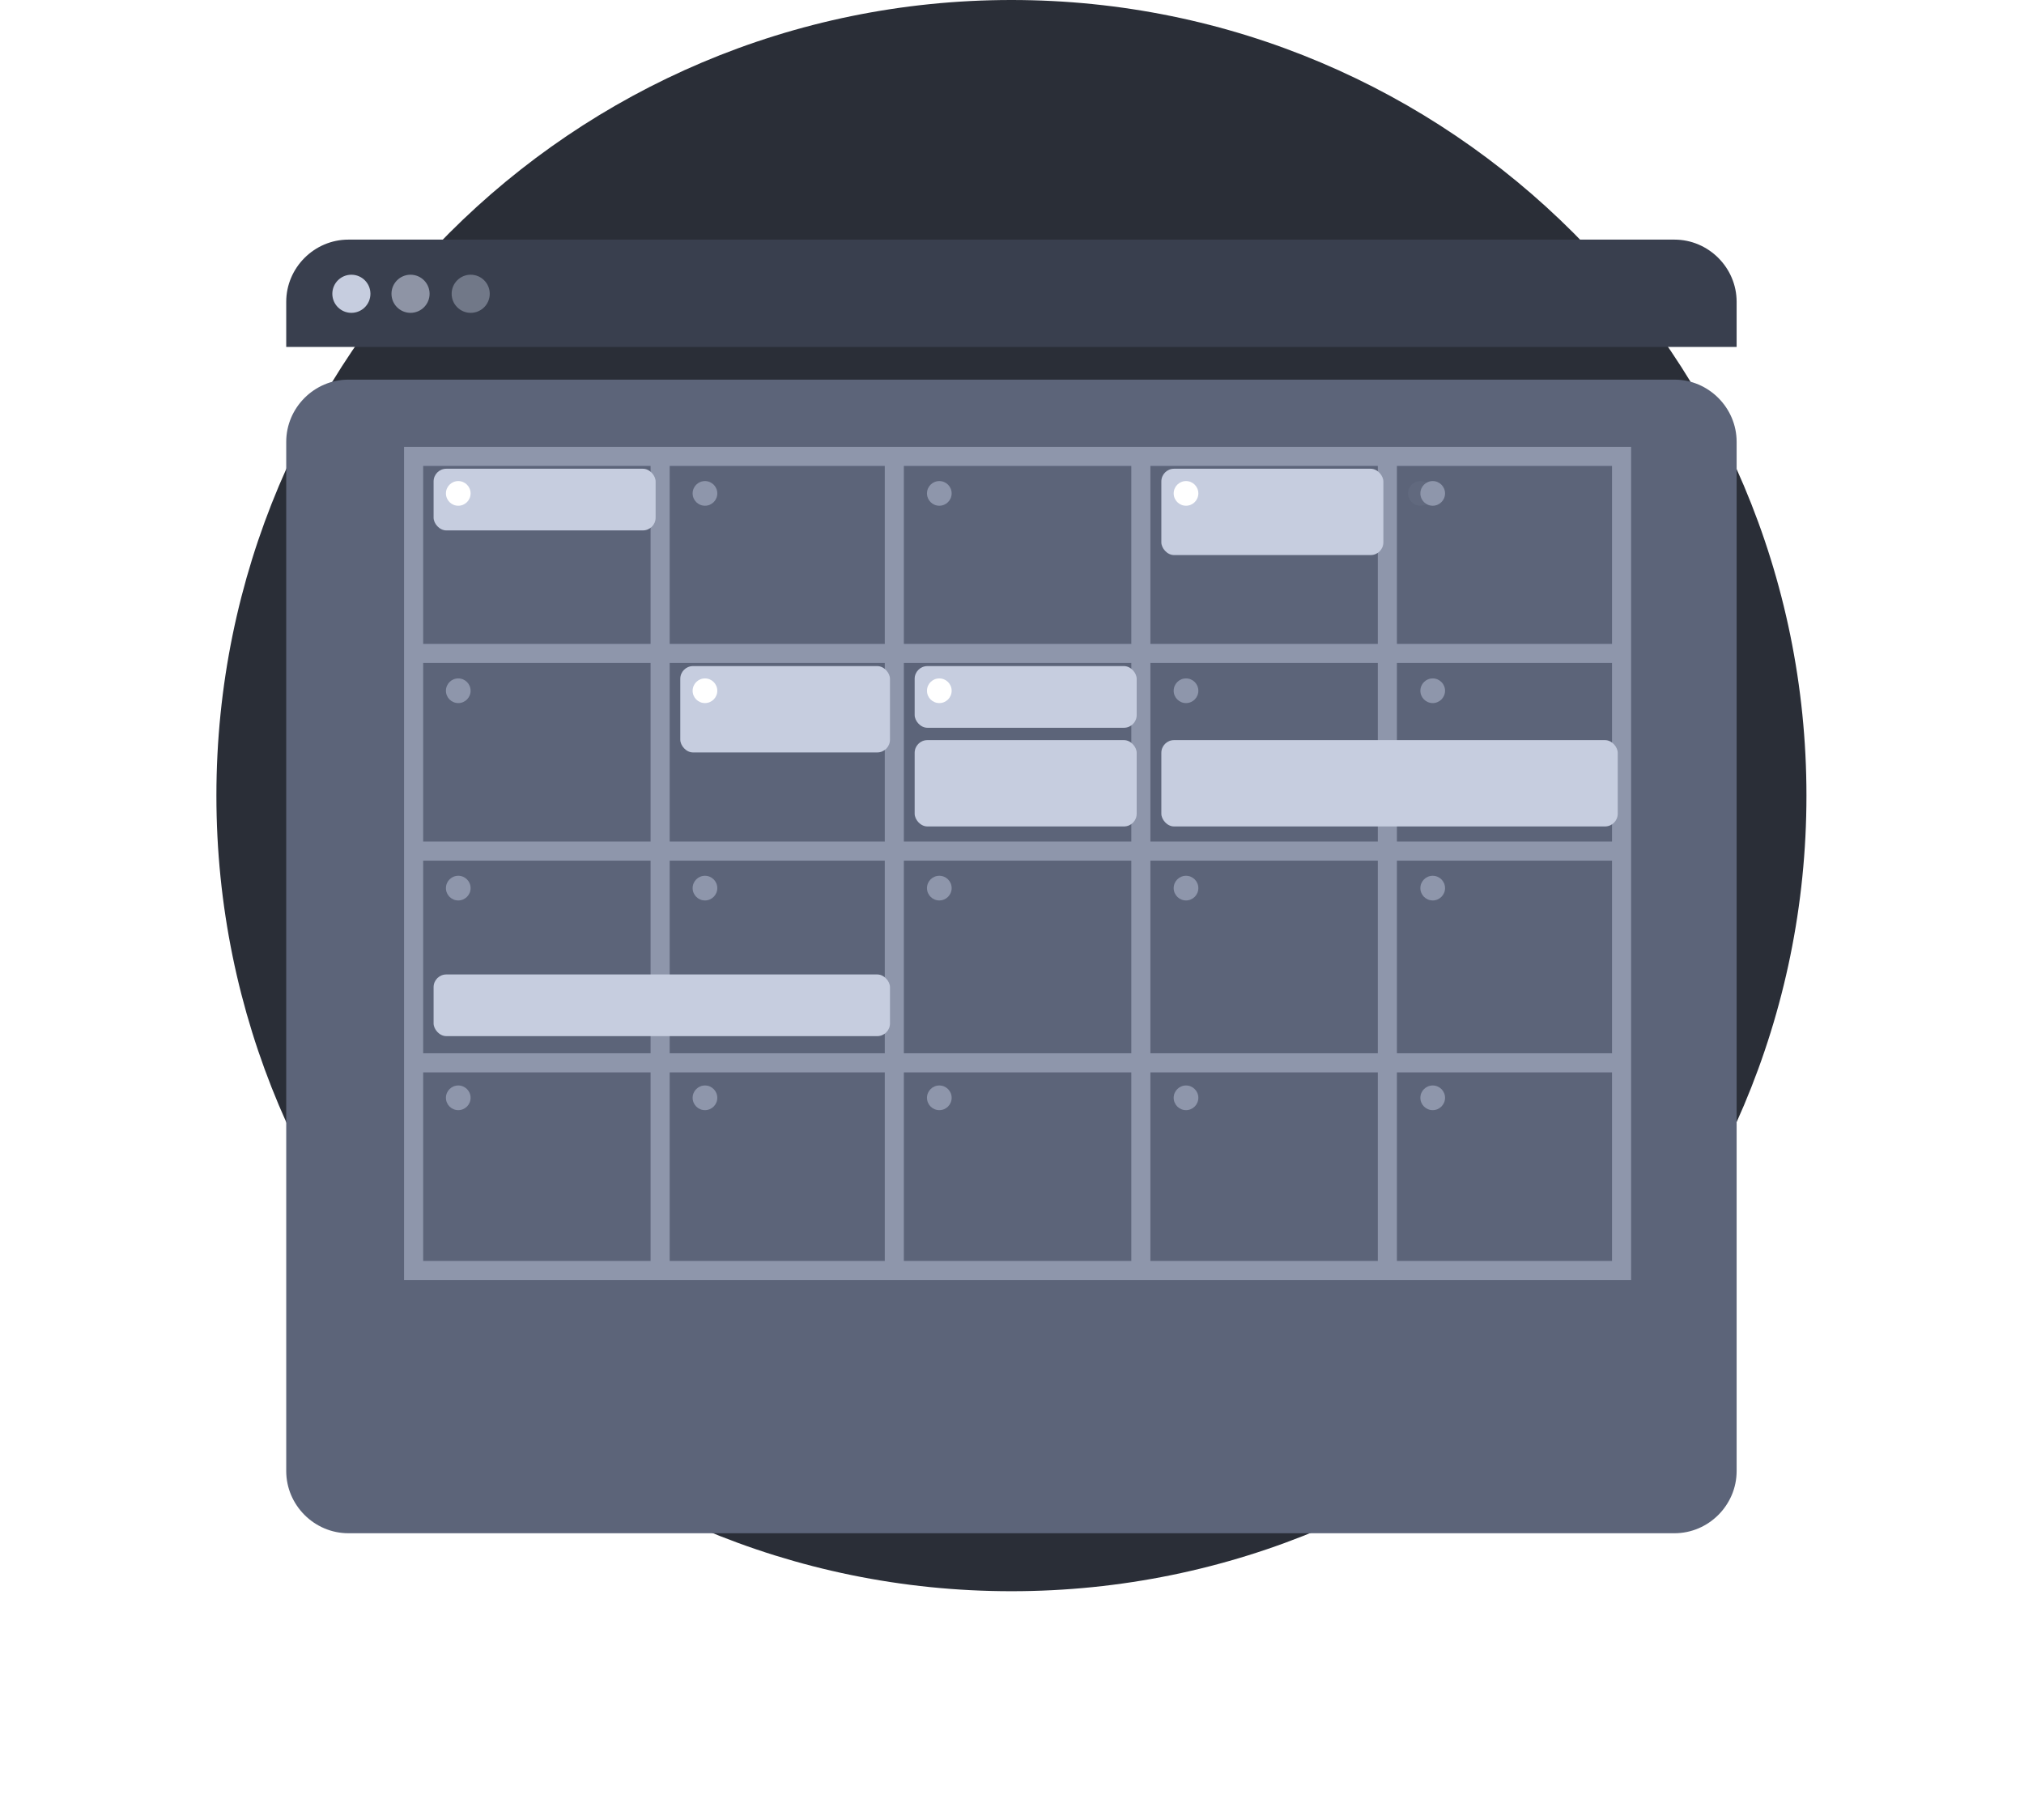 <svg width="159" height="143" viewBox="0 0 159 143" fill="none" xmlns="http://www.w3.org/2000/svg">
<path d="M79.455 125C113.948 125 141.91 97.018 141.91 62.5C141.91 27.982 113.948 0 79.455 0C44.962 0 17 27.982 17 62.5C17 97.018 44.962 125 79.455 125Z" fill="#2A2E37"/>
<g filter="url(#filter0_d_111_1624)">
<path d="M136.425 23.709V104.56C136.425 107.239 134.22 109.446 131.542 109.446H27.368C24.69 109.446 22.485 107.239 22.485 104.56V23.709C22.485 21.03 24.69 18.823 27.368 18.823H131.542C134.22 18.823 136.425 21.03 136.425 23.709Z" fill="#5C6479"/>
</g>
<path d="M136.425 23.709V27.256H22.485V23.709C22.485 21.03 24.69 18.823 27.368 18.823H131.542C134.22 18.823 136.425 21.03 136.425 23.709Z" fill="#393F4E"/>
<path d="M27.604 24.576C28.43 24.576 29.1 23.906 29.1 23.078C29.1 22.252 28.43 21.581 27.604 21.581C26.777 21.581 26.107 22.252 26.107 23.078C26.107 23.906 26.777 24.576 27.604 24.576Z" fill="#C6CDDF"/>
<path opacity="0.6" d="M32.251 24.576C33.077 24.576 33.747 23.906 33.747 23.078C33.747 22.252 33.077 21.581 32.251 21.581C31.424 21.581 30.754 22.252 30.754 23.078C30.754 23.906 31.424 24.576 32.251 24.576Z" fill="#C6CDDF"/>
<path opacity="0.4" d="M36.976 24.576C37.803 24.576 38.473 23.906 38.473 23.078C38.473 22.252 37.803 21.581 36.976 21.581C36.15 21.581 35.48 22.252 35.48 23.078C35.48 23.906 36.15 24.576 36.976 24.576Z" fill="#C6CDDF"/>
<path d="M127.386 35.852V99.806H32.493V35.852H127.386Z" stroke="#8E96AB" stroke-width="1.5" stroke-miterlimit="10"/>
<path d="M32.538 51.331H126.995" stroke="#8E96AB" stroke-width="1.5" stroke-miterlimit="10"/>
<path d="M32.538 66.86H126.995" stroke="#8E96AB" stroke-width="1.5" stroke-miterlimit="10"/>
<path d="M32.538 83.493H126.995" stroke="#8E96AB" stroke-width="1.5" stroke-miterlimit="10"/>
<path d="M51.858 35.852V99.806" stroke="#8E96AB" stroke-width="1.5" stroke-miterlimit="10"/>
<path d="M70.256 35.852V99.806" stroke="#8E96AB" stroke-width="1.5" stroke-miterlimit="10"/>
<path d="M89.622 35.852V99.806" stroke="#8E96AB" stroke-width="1.5" stroke-miterlimit="10"/>
<path d="M108.988 35.852V99.806" stroke="#8E96AB" stroke-width="1.5" stroke-miterlimit="10"/>
<rect x="71.853" y="52.326" width="17.442" height="4.845" rx="1" fill="#C6CDDF"/>
<rect x="34.062" y="36.822" width="17.442" height="4.845" rx="1" fill="#C6CDDF"/>
<rect x="34.062" y="76.55" width="35.853" height="4.845" rx="1" fill="#C6CDDF"/>
<rect x="71.853" y="58.14" width="17.442" height="6.783" rx="1" fill="#C6CDDF"/>
<rect x="53.441" y="52.326" width="16.473" height="6.783" rx="1" fill="#C6CDDF"/>
<rect x="91.232" y="36.822" width="17.442" height="6.783" rx="1" fill="#C6CDDF"/>
<circle opacity="0.1" cx="111.581" cy="38.76" r="0.969" fill="#8E96AB"/>
<rect x="91.232" y="58.14" width="35.853" height="6.783" rx="1" fill="#C6CDDF"/>
<circle cx="55.38" cy="38.76" r="0.969" fill="#8E96AB"/>
<circle cx="55.38" cy="54.263" r="0.969" fill="white"/>
<circle cx="55.38" cy="69.767" r="0.969" fill="#8E96AB"/>
<circle cx="55.38" cy="86.24" r="0.969" fill="#8E96AB"/>
<circle cx="36" cy="38.76" r="0.969" fill="white"/>
<circle cx="36" cy="54.263" r="0.969" fill="#8E96AB"/>
<circle cx="36" cy="69.767" r="0.969" fill="#8E96AB"/>
<circle cx="36" cy="86.24" r="0.969" fill="#8E96AB"/>
<circle cx="73.79" cy="38.76" r="0.969" fill="#8E96AB"/>
<circle cx="73.79" cy="54.263" r="0.969" fill="white"/>
<circle cx="73.79" cy="69.767" r="0.969" fill="#8E96AB"/>
<circle cx="73.79" cy="86.24" r="0.969" fill="#8E96AB"/>
<circle cx="112.55" cy="38.76" r="0.969" fill="#8E96AB"/>
<circle cx="112.55" cy="54.263" r="0.969" fill="#8E96AB"/>
<circle cx="112.55" cy="69.767" r="0.969" fill="#8E96AB"/>
<circle cx="112.55" cy="86.24" r="0.969" fill="#8E96AB"/>
<circle cx="93.17" cy="38.76" r="0.969" fill="white"/>
<circle cx="93.17" cy="54.263" r="0.969" fill="#8E96AB"/>
<circle cx="93.17" cy="69.767" r="0.969" fill="#8E96AB"/>
<circle cx="93.17" cy="86.24" r="0.969" fill="#8E96AB"/>
<defs>
<filter id="filter0_d_111_1624" x="0.485" y="7.823" width="157.94" height="134.624" filterUnits="userSpaceOnUse" color-interpolation-filters="sRGB">
<feFlood flood-opacity="0" result="BackgroundImageFix"/>
<feColorMatrix in="SourceAlpha" type="matrix" values="0 0 0 0 0 0 0 0 0 0 0 0 0 0 0 0 0 0 127 0" result="hardAlpha"/>
<feOffset dy="11"/>
<feGaussianBlur stdDeviation="11"/>
<feColorMatrix type="matrix" values="0 0 0 0 0 0 0 0 0 0 0 0 0 0 0 0 0 0 0.27 0"/>
<feBlend mode="normal" in2="BackgroundImageFix" result="effect1_dropShadow_111_1624"/>
<feBlend mode="normal" in="SourceGraphic" in2="effect1_dropShadow_111_1624" result="shape"/>
</filter>
</defs>
</svg>
